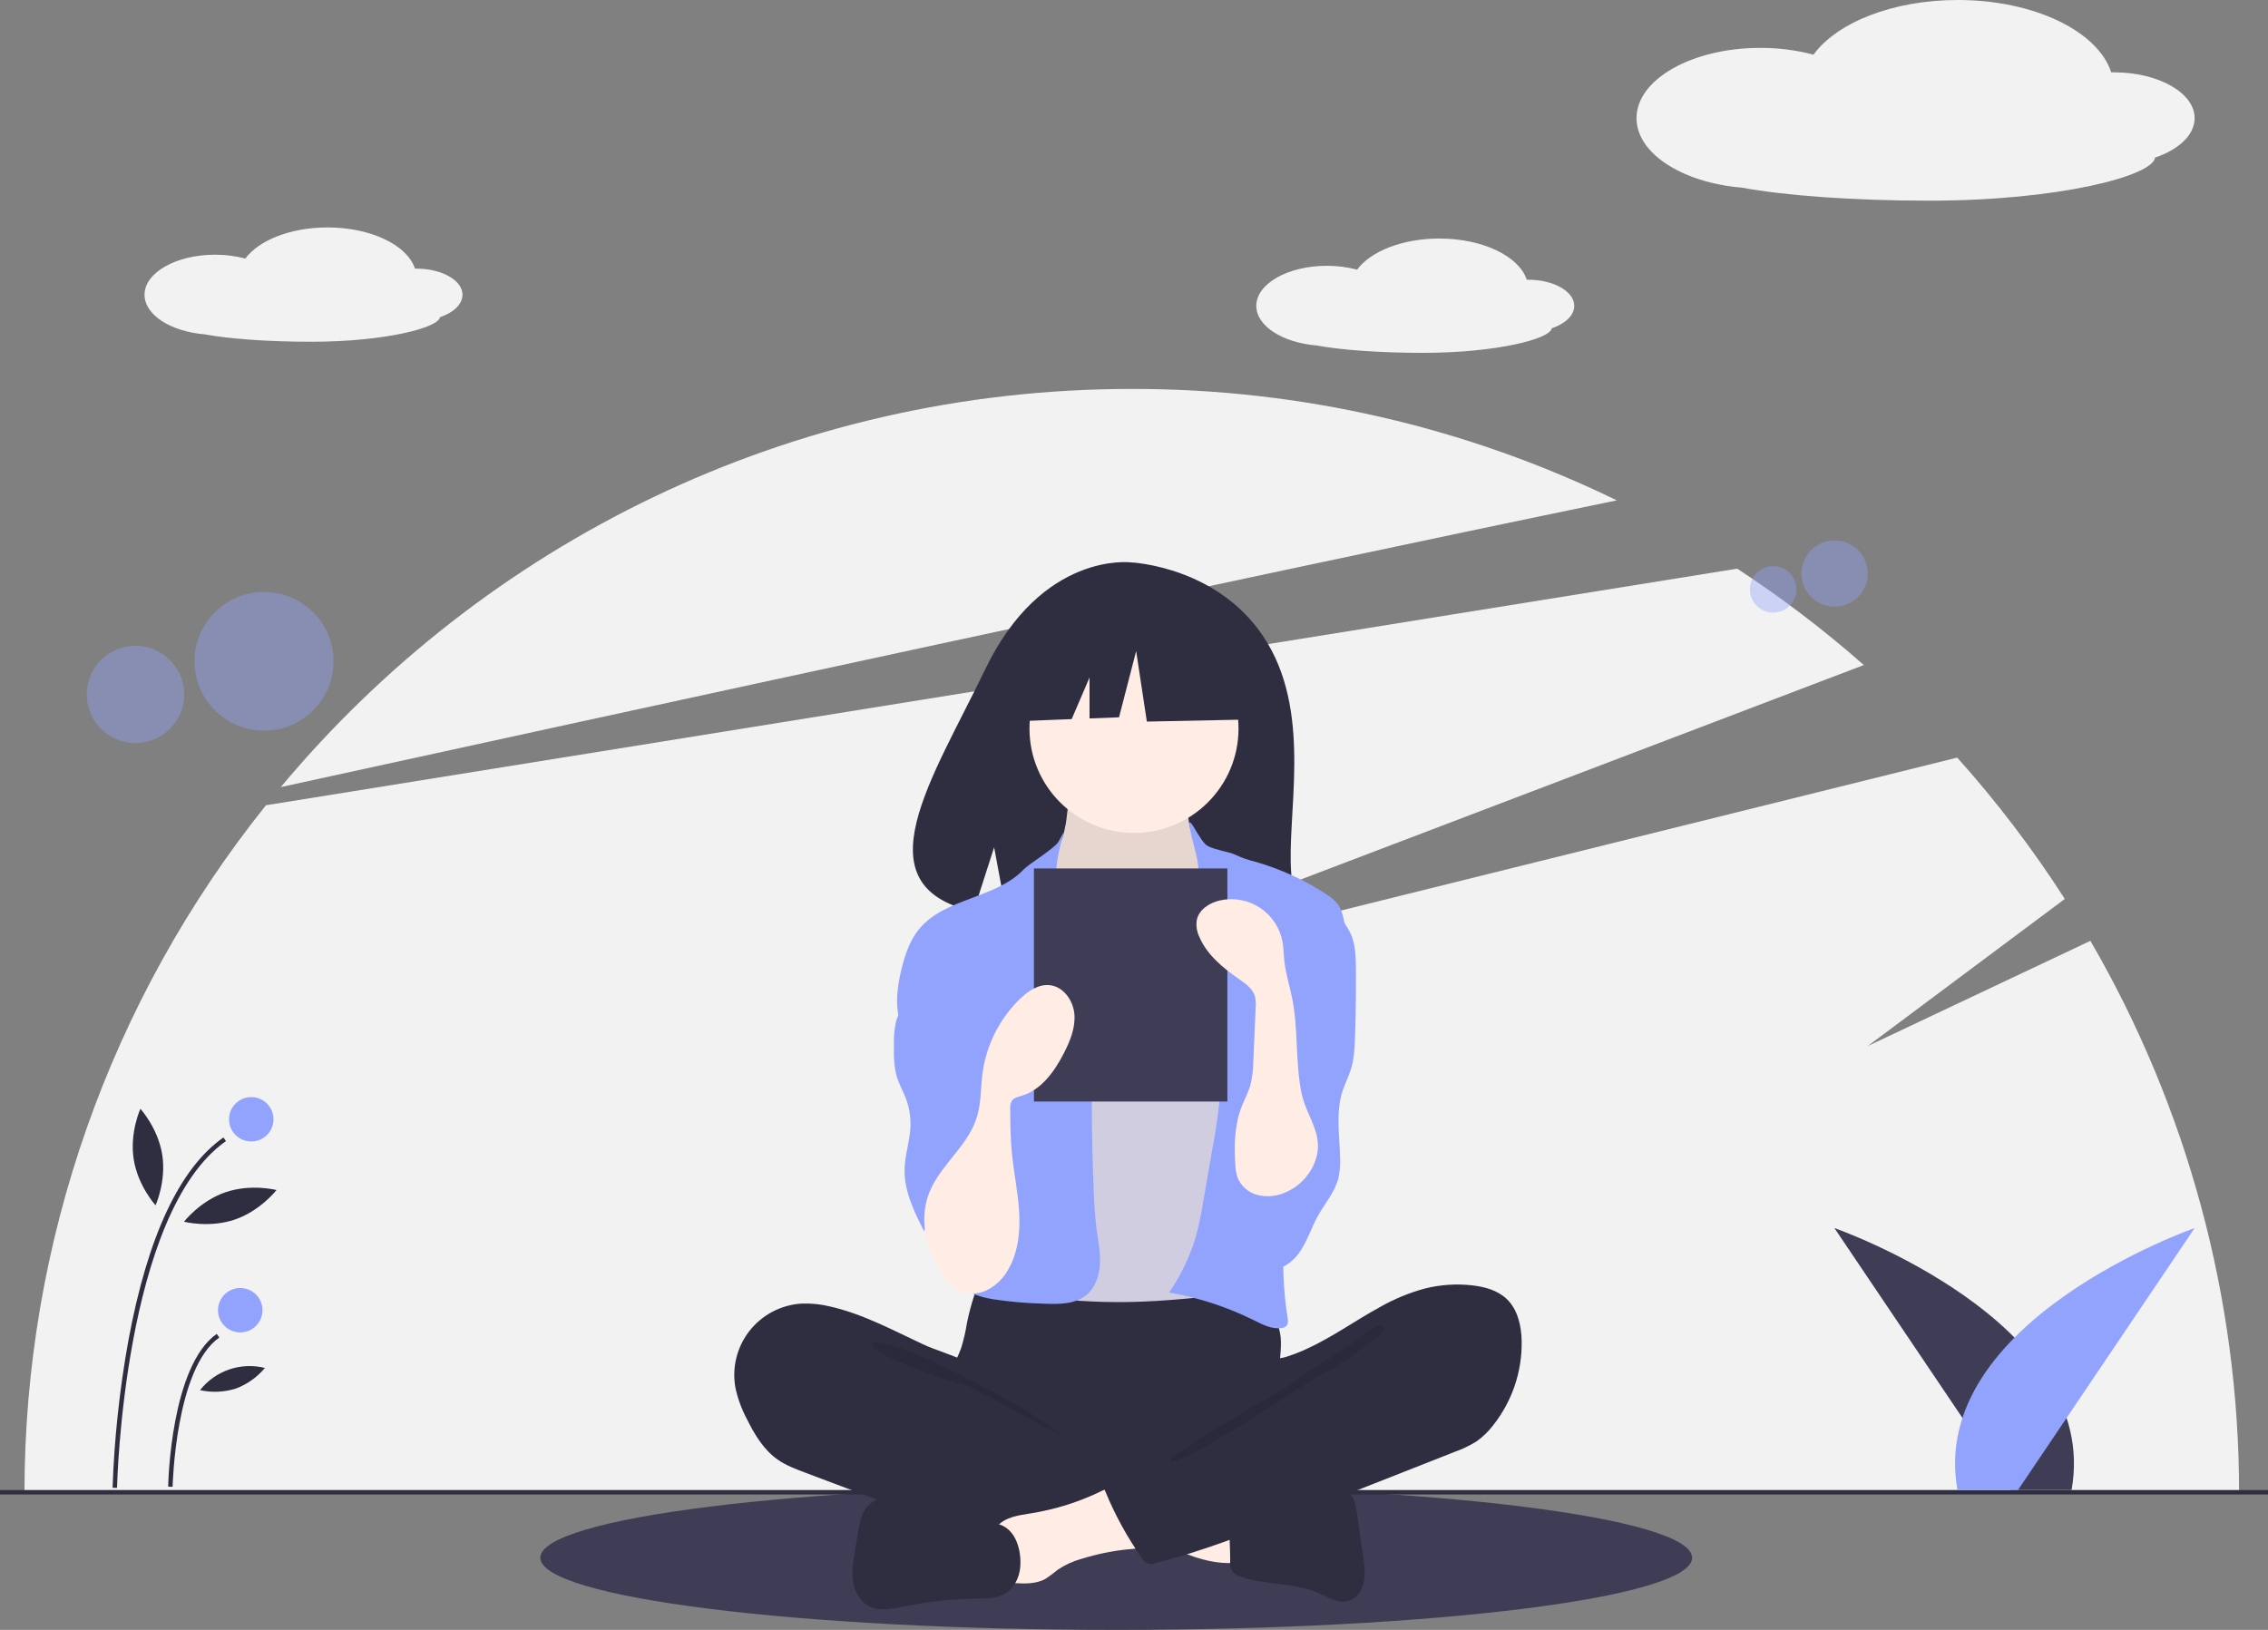 <svg width="160" height="115" viewBox="0 0 160 115" fill="none" xmlns="http://www.w3.org/2000/svg">
<rect x="0" y="0" width="160" height="115" fill="#808080" stroke="none"/>
<g id="Illustrations/reading" clip-path="url(#clip0_2310_72)">
<path id="Vector" d="M78.745 115C101.183 115 119.373 112.721 119.373 109.909C119.373 107.098 101.183 104.819 78.745 104.819C56.307 104.819 38.118 107.098 38.118 109.909C38.118 112.721 56.307 115 78.745 115Z" fill="#3F3D56"/>
<path id="Vector_2" d="M147.471 66.383L131.765 73.805L145.665 63.426C143.406 59.905 140.868 56.57 138.076 53.454L69.961 70.359L131.488 46.923C128.676 44.446 125.69 42.174 122.553 40.123L18.762 56.817C7.742 70.577 1.735 87.67 1.726 105.289H157.96C157.953 91.624 154.335 78.204 147.471 66.383Z" fill="#F2F2F2"/>
<path id="Vector_3" d="M114.059 35.304C103.402 30.114 91.699 27.425 79.843 27.442C55.713 27.442 34.139 38.367 19.81 55.534C44.348 50.165 87.069 40.872 114.059 35.304Z" fill="#F2F2F2"/>
<path id="Vector_4" opacity="0.4" d="M129.424 42.805C130.717 42.805 131.765 41.759 131.765 40.468C131.765 39.177 130.717 38.131 129.424 38.131C128.132 38.131 127.084 39.177 127.084 40.468C127.084 41.759 128.132 42.805 129.424 42.805Z" fill="#92A3FD"/>
<path id="Vector_5" opacity="0.4" d="M125.093 43.224C125.999 43.224 126.735 42.489 126.735 41.584C126.735 40.679 125.999 39.945 125.093 39.945C124.186 39.945 123.451 40.679 123.451 41.584C123.451 42.489 124.186 43.224 125.093 43.224Z" fill="#92A3FD"/>
<path id="Vector_6" opacity="0.4" d="M18.628 51.555C21.335 51.555 23.529 49.364 23.529 46.661C23.529 43.958 21.335 41.766 18.628 41.766C15.921 41.766 13.726 43.958 13.726 46.661C13.726 49.364 15.921 51.555 18.628 51.555Z" fill="#92A3FD"/>
<path id="Vector_7" opacity="0.4" d="M9.556 52.432C11.455 52.432 12.995 50.895 12.995 48.999C12.995 47.102 11.455 45.565 9.556 45.565C7.657 45.565 6.118 47.102 6.118 48.999C6.118 50.895 7.657 52.432 9.556 52.432Z" fill="#92A3FD"/>
<path id="Vector_8" d="M160 105.132H0V105.445H160V105.132Z" fill="#2F2E41"/>
<path id="Vector_9" d="M141.873 105.132L129.412 86.649C129.412 86.649 148.283 93.228 146.142 105.132H141.873Z" fill="#3F3D56"/>
<path id="Vector_10" d="M142.362 105.132L154.824 86.649C154.824 86.649 135.952 93.228 138.094 105.132H142.362Z" fill="#92A3FD"/>
<path id="Vector_11" d="M32.627 20.796C32.627 19.779 31.174 18.954 29.382 18.954C29.346 18.954 29.311 18.955 29.276 18.955C28.735 17.3 26.179 16.047 23.107 16.047C20.493 16.047 18.253 16.954 17.309 18.244C16.612 18.06 15.894 17.968 15.173 17.971C12.424 17.971 10.196 19.236 10.196 20.796C10.196 22.214 12.035 23.387 14.432 23.59C16.174 23.908 18.895 24.113 21.953 24.113C27.144 24.113 30.943 23.124 31.038 22.381C31.99 22.06 32.627 21.47 32.627 20.796Z" fill="#F2F2F2"/>
<path id="Vector_12" d="M111.059 21.58C111.059 20.562 109.606 19.737 107.813 19.737C107.778 19.737 107.743 19.738 107.707 19.738C107.167 18.083 104.61 16.83 101.538 16.83C98.924 16.83 96.684 17.737 95.74 19.027C95.043 18.843 94.325 18.751 93.604 18.754C90.856 18.754 88.627 20.019 88.627 21.58C88.627 22.997 90.466 24.17 92.863 24.373C94.605 24.692 97.326 24.896 100.384 24.896C105.576 24.896 109.375 23.907 109.47 23.164C110.421 22.843 111.059 22.254 111.059 21.58Z" fill="#F2F2F2"/>
<path id="Vector_13" d="M154.824 8.337C154.824 6.551 152.273 5.103 149.127 5.103C149.064 5.103 149.003 5.104 148.941 5.105C147.992 2.2 143.505 0 138.112 0C133.524 0 129.592 1.593 127.936 3.857C126.713 3.534 125.452 3.373 124.186 3.378C119.362 3.378 115.451 5.598 115.451 8.337C115.451 10.825 118.678 12.884 122.886 13.241C125.943 13.799 130.719 14.159 136.087 14.159C145.199 14.159 151.867 12.423 152.034 11.118C153.704 10.554 154.824 9.52 154.824 8.337Z" fill="#F2F2F2"/>
<path id="Vector_14" d="M89.438 45.409C86.194 39.935 79.775 39.68 79.775 39.68C79.775 39.68 73.519 38.881 69.507 47.219C65.766 54.99 60.605 62.493 68.676 64.313L70.133 59.782L71.036 64.65C72.186 64.732 73.338 64.752 74.49 64.709C83.133 64.43 91.364 64.79 91.099 61.693C90.747 57.576 92.56 50.677 89.438 45.409Z" fill="#2F2E41"/>
<path id="Vector_15" d="M68.215 93.352C68.12 93.954 67.981 94.548 67.801 95.131C67.598 95.701 67.284 96.228 67.099 96.804C66.507 98.64 67.327 100.687 68.638 102.104C69.774 103.328 71.24 104.198 72.861 104.608C74.043 104.905 75.271 104.948 76.49 104.989C79.862 105.103 83.322 105.205 86.518 104.123C87.528 103.773 88.504 103.33 89.432 102.801C89.725 102.662 89.984 102.459 90.188 102.207C90.432 101.86 90.463 101.411 90.461 100.987C90.454 99.559 90.164 98.139 90.233 96.713C90.271 95.923 90.419 95.133 90.346 94.346C90.245 93.452 89.87 92.61 89.272 91.937C88.673 91.264 87.882 90.791 87.004 90.585C86.097 90.391 85.157 90.496 84.234 90.585C81.838 90.815 79.432 90.922 77.025 90.907C74.565 90.891 72.121 90.516 69.674 90.477C68.95 90.466 68.965 90.688 68.734 91.388C68.522 92.031 68.349 92.687 68.215 93.352Z" fill="#2F2E41"/>
<path id="Vector_16" d="M75.194 58.096C75.076 58.714 74.948 59.354 74.576 59.862C74.149 60.446 73.451 60.78 72.991 61.339C72.298 62.181 72.258 63.365 72.255 64.454C72.253 65.458 72.273 66.529 72.834 67.362C73.197 67.902 73.751 68.281 74.292 68.645C76.394 70.06 78.665 71.5 81.2 71.547C82.25 71.566 83.376 71.295 84.066 70.505C84.365 70.134 84.599 69.716 84.761 69.269C85.409 67.674 85.801 65.987 85.925 64.27C85.982 63.462 85.977 62.631 85.703 61.868C85.395 61.011 84.773 60.306 84.361 59.493C83.875 58.527 83.697 57.435 83.852 56.364C83.872 56.289 83.866 56.209 83.834 56.138C83.8 56.1 83.758 56.07 83.71 56.051C83.663 56.032 83.612 56.024 83.561 56.028L78.536 55.666C78.068 55.643 77.602 55.59 77.141 55.507C76.87 55.452 76.154 55.068 75.896 55.17C75.418 55.359 75.292 57.583 75.194 58.096Z" fill="#FFEDE5"/>
<path id="Vector_17" opacity="0.1" d="M75.194 58.096C75.076 58.714 74.948 59.354 74.576 59.862C74.149 60.446 73.451 60.78 72.991 61.339C72.298 62.181 72.258 63.365 72.255 64.454C72.253 65.458 72.273 66.529 72.834 67.362C73.197 67.902 73.751 68.281 74.292 68.645C76.394 70.06 78.665 71.5 81.2 71.547C82.25 71.566 83.376 71.295 84.066 70.505C84.365 70.134 84.599 69.716 84.761 69.269C85.409 67.674 85.801 65.987 85.925 64.27C85.982 63.462 85.977 62.631 85.703 61.868C85.395 61.011 84.773 60.306 84.361 59.493C83.875 58.527 83.697 57.435 83.852 56.364C83.872 56.289 83.866 56.209 83.834 56.138C83.8 56.1 83.758 56.07 83.71 56.051C83.663 56.032 83.612 56.024 83.561 56.028L78.536 55.666C78.068 55.643 77.602 55.59 77.141 55.507C76.87 55.452 76.154 55.068 75.896 55.17C75.418 55.359 75.292 57.583 75.194 58.096Z" fill="black"/>
<path id="Vector_18" d="M80 58.768C84.072 58.768 87.373 55.472 87.373 51.407C87.373 47.341 84.072 44.045 80 44.045C75.928 44.045 72.627 47.341 72.627 51.407C72.627 55.472 75.928 58.768 80 58.768Z" fill="#FFEDE5"/>
<path id="Vector_19" d="M76.228 67.895C76.613 68.296 77.02 68.693 77.523 68.928C78.036 69.14 78.586 69.245 79.141 69.236C80.47 69.273 81.911 69.03 82.835 68.076C84.027 66.846 83.988 64.863 84.922 63.428C84.997 63.298 85.1 63.186 85.223 63.099C85.379 63.014 85.557 62.974 85.735 62.982C86.915 62.971 87.942 63.735 88.87 64.463C89.285 64.789 89.711 65.127 89.973 65.585C90.156 65.943 90.282 66.327 90.345 66.723C90.805 68.967 90.954 71.261 91.102 73.546C91.184 74.808 91.266 76.072 91.26 77.337C91.24 81.504 90.27 85.602 89.305 89.656C89.181 90.178 89.011 90.762 88.535 91.013C88.323 91.108 88.095 91.163 87.863 91.176C85.1 91.5 82.331 91.825 79.55 91.868C78.464 91.884 77.379 91.858 76.295 91.789C76.108 91.786 75.923 91.754 75.746 91.693C75.507 91.579 75.301 91.404 75.149 91.186C73.644 89.293 73.555 86.676 73.565 84.259C73.588 78.35 73.8 72.446 74.199 66.546C74.232 66.059 74.239 65.468 73.888 65.085C74.521 66.096 75.401 67.031 76.228 67.895Z" fill="#D0CDE1"/>
<path id="Vector_20" d="M74.667 59.395C74.418 59.845 72.582 60.963 72.227 61.336C70.247 63.42 66.633 63.342 64.822 65.574C64.185 66.359 63.854 67.346 63.61 68.327C63.266 69.715 63.082 71.228 63.659 72.537C64.214 73.796 65.382 74.666 66.176 75.791C67.047 77.025 67.439 78.525 67.814 79.988C68.091 81.068 68.37 82.175 68.263 83.285C68.14 84.547 67.528 85.703 67.167 86.918C66.806 88.134 66.744 89.582 67.579 90.537C68.192 91.239 69.154 91.517 70.074 91.674C71.252 91.85 72.439 91.954 73.63 91.983C74.681 92.029 75.84 92.038 76.648 91.365C77.286 90.834 77.563 89.973 77.599 89.144C77.635 88.316 77.462 87.495 77.354 86.673C77.242 85.821 77.199 84.961 77.163 84.103C77.001 80.25 76.979 76.394 77.097 72.536C77.121 71.733 77.151 70.921 76.98 70.136C76.754 69.104 76.195 68.182 75.729 67.234C74.804 65.351 74.367 63.523 74.51 61.431C74.651 59.366 75.553 57.793 74.667 59.395Z" fill="#92A3FD"/>
<path id="Vector_21" d="M85.02 59.552C85.399 59.941 86.688 60.069 87.17 60.32C87.624 60.529 88.097 60.693 88.584 60.809C90.344 61.316 92.018 62.083 93.55 63.085C93.868 63.271 94.15 63.513 94.38 63.801C94.65 64.176 94.748 64.644 94.84 65.096C95.076 66.265 95.314 67.447 95.26 68.638C95.204 69.903 94.823 71.127 94.445 72.335L93.031 76.847C91.976 80.215 90.914 83.617 90.617 87.133C90.453 89.082 90.526 91.044 90.835 92.976C90.866 93.17 90.892 93.392 90.763 93.542C90.67 93.633 90.548 93.69 90.417 93.701C89.735 93.807 89.075 93.46 88.457 93.152C86.567 92.214 84.551 91.555 82.472 91.197C83.284 90.024 83.911 88.734 84.33 87.37C84.569 86.505 84.756 85.626 84.892 84.739L85.55 80.941C85.817 79.553 86.005 78.151 86.114 76.742C86.163 76.213 86.133 75.679 86.022 75.16C85.871 74.665 85.669 74.187 85.422 73.733C84.338 71.482 83.829 68.913 84.256 66.452C84.442 65.375 84.805 64.297 84.654 63.215C84.508 62.174 84.66 61.365 84.392 60.335C83.294 56.106 84.306 58.819 85.02 59.552Z" fill="#92A3FD"/>
<path id="Vector_22" d="M64.803 69.133C64.309 70.157 63.483 71.029 63.202 72.13C63.093 72.645 63.046 73.171 63.062 73.696C63.056 74.489 63.052 75.297 63.295 76.052C63.452 76.537 63.707 76.985 63.891 77.461C64.148 78.126 64.262 78.838 64.227 79.549C64.177 80.535 63.842 81.493 63.815 82.48C63.774 84.032 64.493 85.491 65.195 86.877C65.371 86.44 65.641 86.047 65.986 85.726C66.33 85.404 66.741 85.162 67.189 85.015C67.637 84.868 68.112 84.822 68.58 84.877C69.048 84.933 69.499 85.091 69.9 85.338C70.085 85.168 70.105 84.888 70.112 84.636C70.164 82.835 70.214 81.035 70.262 79.234C70.338 76.449 70.41 73.626 69.769 70.915C69.479 69.691 69.028 68.471 68.202 67.522C67.767 67.022 66.29 65.705 65.575 66.265C65.254 66.517 65.329 67.202 65.278 67.55C65.201 68.098 65.041 68.632 64.803 69.133Z" fill="#92A3FD"/>
<path id="Vector_23" d="M95.405 66.183C95.639 66.909 95.653 67.686 95.657 68.449C95.667 70.006 95.646 71.562 95.595 73.118C95.569 73.915 95.533 74.723 95.291 75.482C95.132 75.983 94.886 76.453 94.721 76.952C94.227 78.449 94.497 80.072 94.539 81.647C94.569 82.156 94.526 82.668 94.41 83.165C94.149 84.141 93.449 84.93 92.96 85.815C92.496 86.655 92.216 87.597 91.661 88.381C91.107 89.165 90.147 89.785 89.217 89.545C88.512 89.363 88.011 88.74 87.665 88.1C86.909 86.694 86.65 85.074 86.931 83.503C87.279 81.592 88.403 79.896 88.809 77.996C89.365 75.386 88.519 72.694 88.544 70.026C88.533 69.608 88.59 69.191 88.713 68.791C88.925 68.181 89.382 67.695 89.804 67.206C90.332 66.595 90.821 65.953 91.271 65.284C91.573 64.834 91.984 63.676 92.519 63.58C93.715 63.365 95.108 65.26 95.405 66.183Z" fill="#92A3FD"/>
<path id="Vector_24" d="M58.598 92.191C57.936 92.025 57.255 91.953 56.573 91.976C55.857 92.016 55.158 92.207 54.522 92.537C53.885 92.868 53.327 93.33 52.883 93.892C52.439 94.455 52.121 95.105 51.948 95.8C51.776 96.495 51.754 97.219 51.883 97.924C52.048 98.686 52.318 99.423 52.685 100.112C53.222 101.2 53.866 102.285 54.859 102.983C55.441 103.39 56.114 103.645 56.779 103.895L62.013 105.864C62.783 106.153 63.553 106.443 64.331 106.712C68.238 108.06 72.311 108.869 76.437 109.115C77.694 109.19 78.97 109.21 80.196 108.925C80.487 108.857 80.797 108.756 80.966 108.509C81.065 108.336 81.124 108.142 81.138 107.942L81.46 105.691C81.505 105.373 81.549 105.04 81.432 104.741C81.285 104.363 80.915 104.125 80.562 103.923C77.121 101.949 73.103 100.86 70.207 98.152C69.525 97.514 68.954 96.503 68.126 96.07C67.186 95.579 66.08 95.299 65.109 94.846C62.986 93.856 60.898 92.719 58.598 92.191Z" fill="#2F2E41"/>
<path id="Vector_25" opacity="0.1" d="M63.823 95.227C65.674 95.805 73.485 99.816 74.823 101.216C74.644 101.281 68.555 97.873 68.372 97.819C66.712 97.321 65.042 96.82 63.464 96.092C63.147 95.945 61.403 95.256 61.482 94.857C61.571 94.406 63.495 95.124 63.823 95.227Z" fill="black"/>
<path id="Vector_26" d="M86.905 110.282C87.01 110.29 87.114 110.26 87.198 110.196C87.235 110.149 87.262 110.095 87.278 110.037C87.293 109.979 87.297 109.919 87.29 109.859C87.287 108.837 87.284 107.814 87.281 106.792C86.398 106.372 85.409 106.237 84.44 106.107L79.914 105.503C80.018 105.517 79.207 107.45 79.331 107.708C79.551 108.162 81.227 108.565 81.7 108.78C83.344 109.526 85.053 110.347 86.905 110.282Z" fill="#FFEDE5"/>
<path id="Vector_27" d="M72.707 106.781C71.852 106.917 70.899 107.037 70.345 107.701C69.644 108.544 69.942 109.799 70.277 110.842C70.327 111.054 70.427 111.25 70.568 111.414C70.797 111.639 71.147 111.672 71.467 111.692C72.246 111.742 73.075 111.78 73.756 111.399C74.064 111.195 74.361 110.975 74.645 110.738C75.147 110.405 75.699 110.153 76.281 109.992C77.349 109.657 78.448 109.43 79.562 109.317C80.001 109.297 80.436 109.22 80.856 109.089C81.266 108.935 81.647 108.628 81.766 108.206C81.924 107.649 81.599 107.081 81.288 106.592C80.9 105.983 80.49 105.342 79.912 104.893C79.069 104.239 78.651 104.741 77.802 105.16C76.195 105.952 74.477 106.499 72.707 106.781Z" fill="#FFEDE5"/>
<path id="Vector_28" d="M70.474 107.55L65.049 105.949C64.389 105.754 63.718 105.557 63.03 105.558C62.342 105.558 61.622 105.784 61.176 106.307C60.755 106.8 60.635 107.474 60.53 108.113L60.305 109.48C60.191 110.175 60.077 110.883 60.18 111.58C60.282 112.276 60.639 112.972 61.258 113.31C62.008 113.719 62.928 113.519 63.766 113.348C65.459 113.002 67.18 112.818 68.907 112.797C69.557 112.789 70.238 112.798 70.812 112.494C71.494 112.133 71.902 111.37 71.972 110.602C72.079 109.434 71.689 107.908 70.474 107.55Z" fill="#2F2E41"/>
<path id="Vector_29" d="M89.037 106.154C89.74 106.031 90.361 105.632 91.035 105.397C91.984 105.065 93.012 105.065 94.017 105.069C94.386 105.07 94.778 105.078 95.085 105.282C95.528 105.577 95.642 106.166 95.717 106.691L96.171 109.863C96.257 110.46 96.341 111.072 96.208 111.66C96.075 112.248 95.674 112.815 95.09 112.966C94.38 113.15 93.685 112.698 93.015 112.401C91.341 111.658 89.395 111.847 87.649 111.292C87.325 111.189 86.978 111.032 86.846 110.719C86.786 110.543 86.765 110.356 86.784 110.171C86.813 109.151 86.598 107.759 86.905 106.785C87.182 105.908 88.252 106.154 89.037 106.154Z" fill="#2F2E41"/>
<path id="Vector_30" d="M100.518 90.915C101.602 90.643 102.726 90.566 103.837 90.688C104.724 90.786 105.638 91.032 106.286 91.645C107.074 92.392 107.328 93.546 107.349 94.631C107.384 96.791 106.666 98.896 105.319 100.587C104.99 101.015 104.599 101.391 104.158 101.703C103.683 101.999 103.177 102.243 102.648 102.429L90.926 107.046C87.842 108.261 84.748 109.479 81.531 110.279C81.443 110.322 81.347 110.346 81.25 110.351C81.153 110.356 81.055 110.342 80.963 110.308C80.871 110.275 80.787 110.224 80.715 110.158C80.644 110.091 80.586 110.012 80.546 109.923C79.519 108.458 78.657 106.884 77.977 105.23C77.944 105.191 77.922 105.144 77.912 105.094C77.901 105.045 77.903 104.993 77.917 104.944C77.93 104.895 77.956 104.851 77.991 104.813C78.025 104.776 78.069 104.748 78.117 104.731L86.408 99.975C87.001 99.634 87.602 99.288 88.095 98.814C88.454 98.467 88.747 98.059 88.962 97.609C89.133 97.251 89.15 96.405 89.369 96.14C89.584 95.88 90.319 95.86 90.659 95.758C91.138 95.611 91.607 95.434 92.063 95.228C93.918 94.399 95.569 93.195 97.347 92.225C98.344 91.656 99.41 91.216 100.518 90.915Z" fill="#2F2E41"/>
<path id="Vector_31" opacity="0.1" d="M95.818 94.467C94.393 95.535 92.549 96.517 91.137 97.614C90.655 97.988 82.623 102.497 82.51 103.096C83.827 103.317 92.217 97.457 93.417 96.872C94.618 96.287 95.682 95.462 96.736 94.644C97.005 94.435 98.144 93.808 97.373 93.575C96.938 93.443 96.139 94.253 95.818 94.467Z" fill="black"/>
<path id="Vector_32" d="M88.004 44.882L81.662 41.565L72.904 42.921L71.092 50.913L75.603 50.739L76.863 47.804V50.691L78.944 50.611L80.152 45.937L80.907 50.913L88.306 50.762L88.004 44.882Z" fill="#2F2E41"/>
<path id="Vector_33" d="M86.588 61.275H72.941V77.721H86.588V61.275Z" fill="#3F3D56"/>
<path id="Vector_34" d="M66.463 89.879C66.776 90.347 67.143 90.803 67.646 91.055C67.967 91.202 68.317 91.273 68.67 91.263C69.023 91.254 69.369 91.164 69.681 91.001C70.306 90.667 70.817 90.155 71.15 89.531C71.839 88.315 71.982 86.861 71.896 85.467C71.81 84.073 71.512 82.7 71.38 81.31C71.284 80.299 71.276 79.282 71.268 78.267C71.245 78.054 71.289 77.838 71.396 77.652C71.549 77.444 71.829 77.386 72.076 77.313C73.467 76.9 74.391 75.598 75.053 74.309C75.495 73.448 75.879 72.507 75.794 71.543C75.709 70.579 75.015 69.608 74.051 69.51C73.256 69.428 72.522 69.933 71.949 70.488C70.503 71.898 69.573 73.753 69.31 75.754C69.184 76.734 69.22 77.741 68.954 78.692C68.383 80.724 66.6 81.969 65.712 83.797C64.732 85.811 65.273 88.097 66.463 89.879Z" fill="#FFEDE5"/>
<path id="Vector_35" d="M92.705 82.119C92.502 82.59 92.207 83.016 91.836 83.371C91.466 83.726 91.028 84.004 90.549 84.188C89.953 84.427 89.295 84.467 88.674 84.302C88.367 84.217 88.082 84.062 87.844 83.849C87.606 83.636 87.42 83.372 87.301 83.076C87.206 82.778 87.154 82.468 87.147 82.155C87.058 80.785 87.092 79.373 87.59 78.094C87.782 77.6 88.042 77.132 88.193 76.625C88.342 76.039 88.419 75.437 88.42 74.832L88.584 71.095C88.611 70.823 88.593 70.55 88.529 70.284C88.365 69.744 87.859 69.392 87.395 69.07C86.273 68.291 85.165 67.382 84.621 66.13C84.434 65.753 84.367 65.329 84.429 64.913C84.582 64.171 85.333 63.69 86.074 63.528C86.559 63.422 87.061 63.415 87.548 63.508C88.036 63.601 88.5 63.791 88.912 64.068C89.324 64.345 89.676 64.702 89.946 65.118C90.217 65.534 90.4 66 90.485 66.489C90.558 66.91 90.557 67.341 90.6 67.767C90.691 68.671 90.978 69.542 91.158 70.432C91.601 72.625 91.371 74.891 91.809 77.084C92.175 78.917 93.555 80.113 92.705 82.119Z" fill="#FFEDE5"/>
<path id="Vector_36" d="M8.256 104.979L7.942 104.972C8.063 101.489 8.436 98.019 9.056 94.59C10.412 87.246 12.668 82.424 15.761 80.256L15.941 80.512C8.717 85.577 8.259 104.785 8.256 104.979Z" fill="#2F2E41"/>
<path id="Vector_37" d="M12.177 104.904L11.864 104.897C11.87 104.55 12.066 96.374 15.29 94.114L15.47 94.371C12.377 96.54 12.179 104.82 12.177 104.904Z" fill="#2F2E41"/>
<path id="Vector_38" d="M17.726 80.54C18.592 80.54 19.294 79.839 19.294 78.974C19.294 78.109 18.592 77.408 17.726 77.408C16.859 77.408 16.157 78.109 16.157 78.974C16.157 79.839 16.859 80.54 17.726 80.54Z" fill="#92A3FD"/>
<path id="Vector_39" d="M16.949 94.011C17.815 94.011 18.517 93.31 18.517 92.445C18.517 91.58 17.815 90.878 16.949 90.878C16.082 90.878 15.38 91.58 15.38 92.445C15.38 93.31 16.082 94.011 16.949 94.011Z" fill="#92A3FD"/>
<path id="Vector_40" d="M11.446 81.48C11.741 83.36 10.973 85.041 10.973 85.041C10.973 85.041 9.726 83.675 9.432 81.794C9.137 79.914 9.905 78.233 9.905 78.233C9.905 78.233 11.151 79.599 11.446 81.48Z" fill="#2F2E41"/>
<path id="Vector_41" d="M16.574 86.046C14.771 86.663 12.979 86.201 12.979 86.201C12.979 86.201 14.109 84.737 15.912 84.12C17.715 83.502 19.507 83.965 19.507 83.965C19.507 83.965 18.376 85.428 16.574 86.046Z" fill="#2F2E41"/>
<path id="Vector_42" d="M16.631 97.975C15.816 98.231 14.947 98.269 14.112 98.084C14.642 97.41 15.356 96.903 16.168 96.625C16.98 96.347 17.855 96.31 18.688 96.517C18.142 97.174 17.433 97.677 16.631 97.975Z" fill="#2F2E41"/>
</g>
<defs>
<clipPath id="clip0_2310_72">
<rect width="160" height="115" fill="white"/>
</clipPath>
</defs>
</svg>
